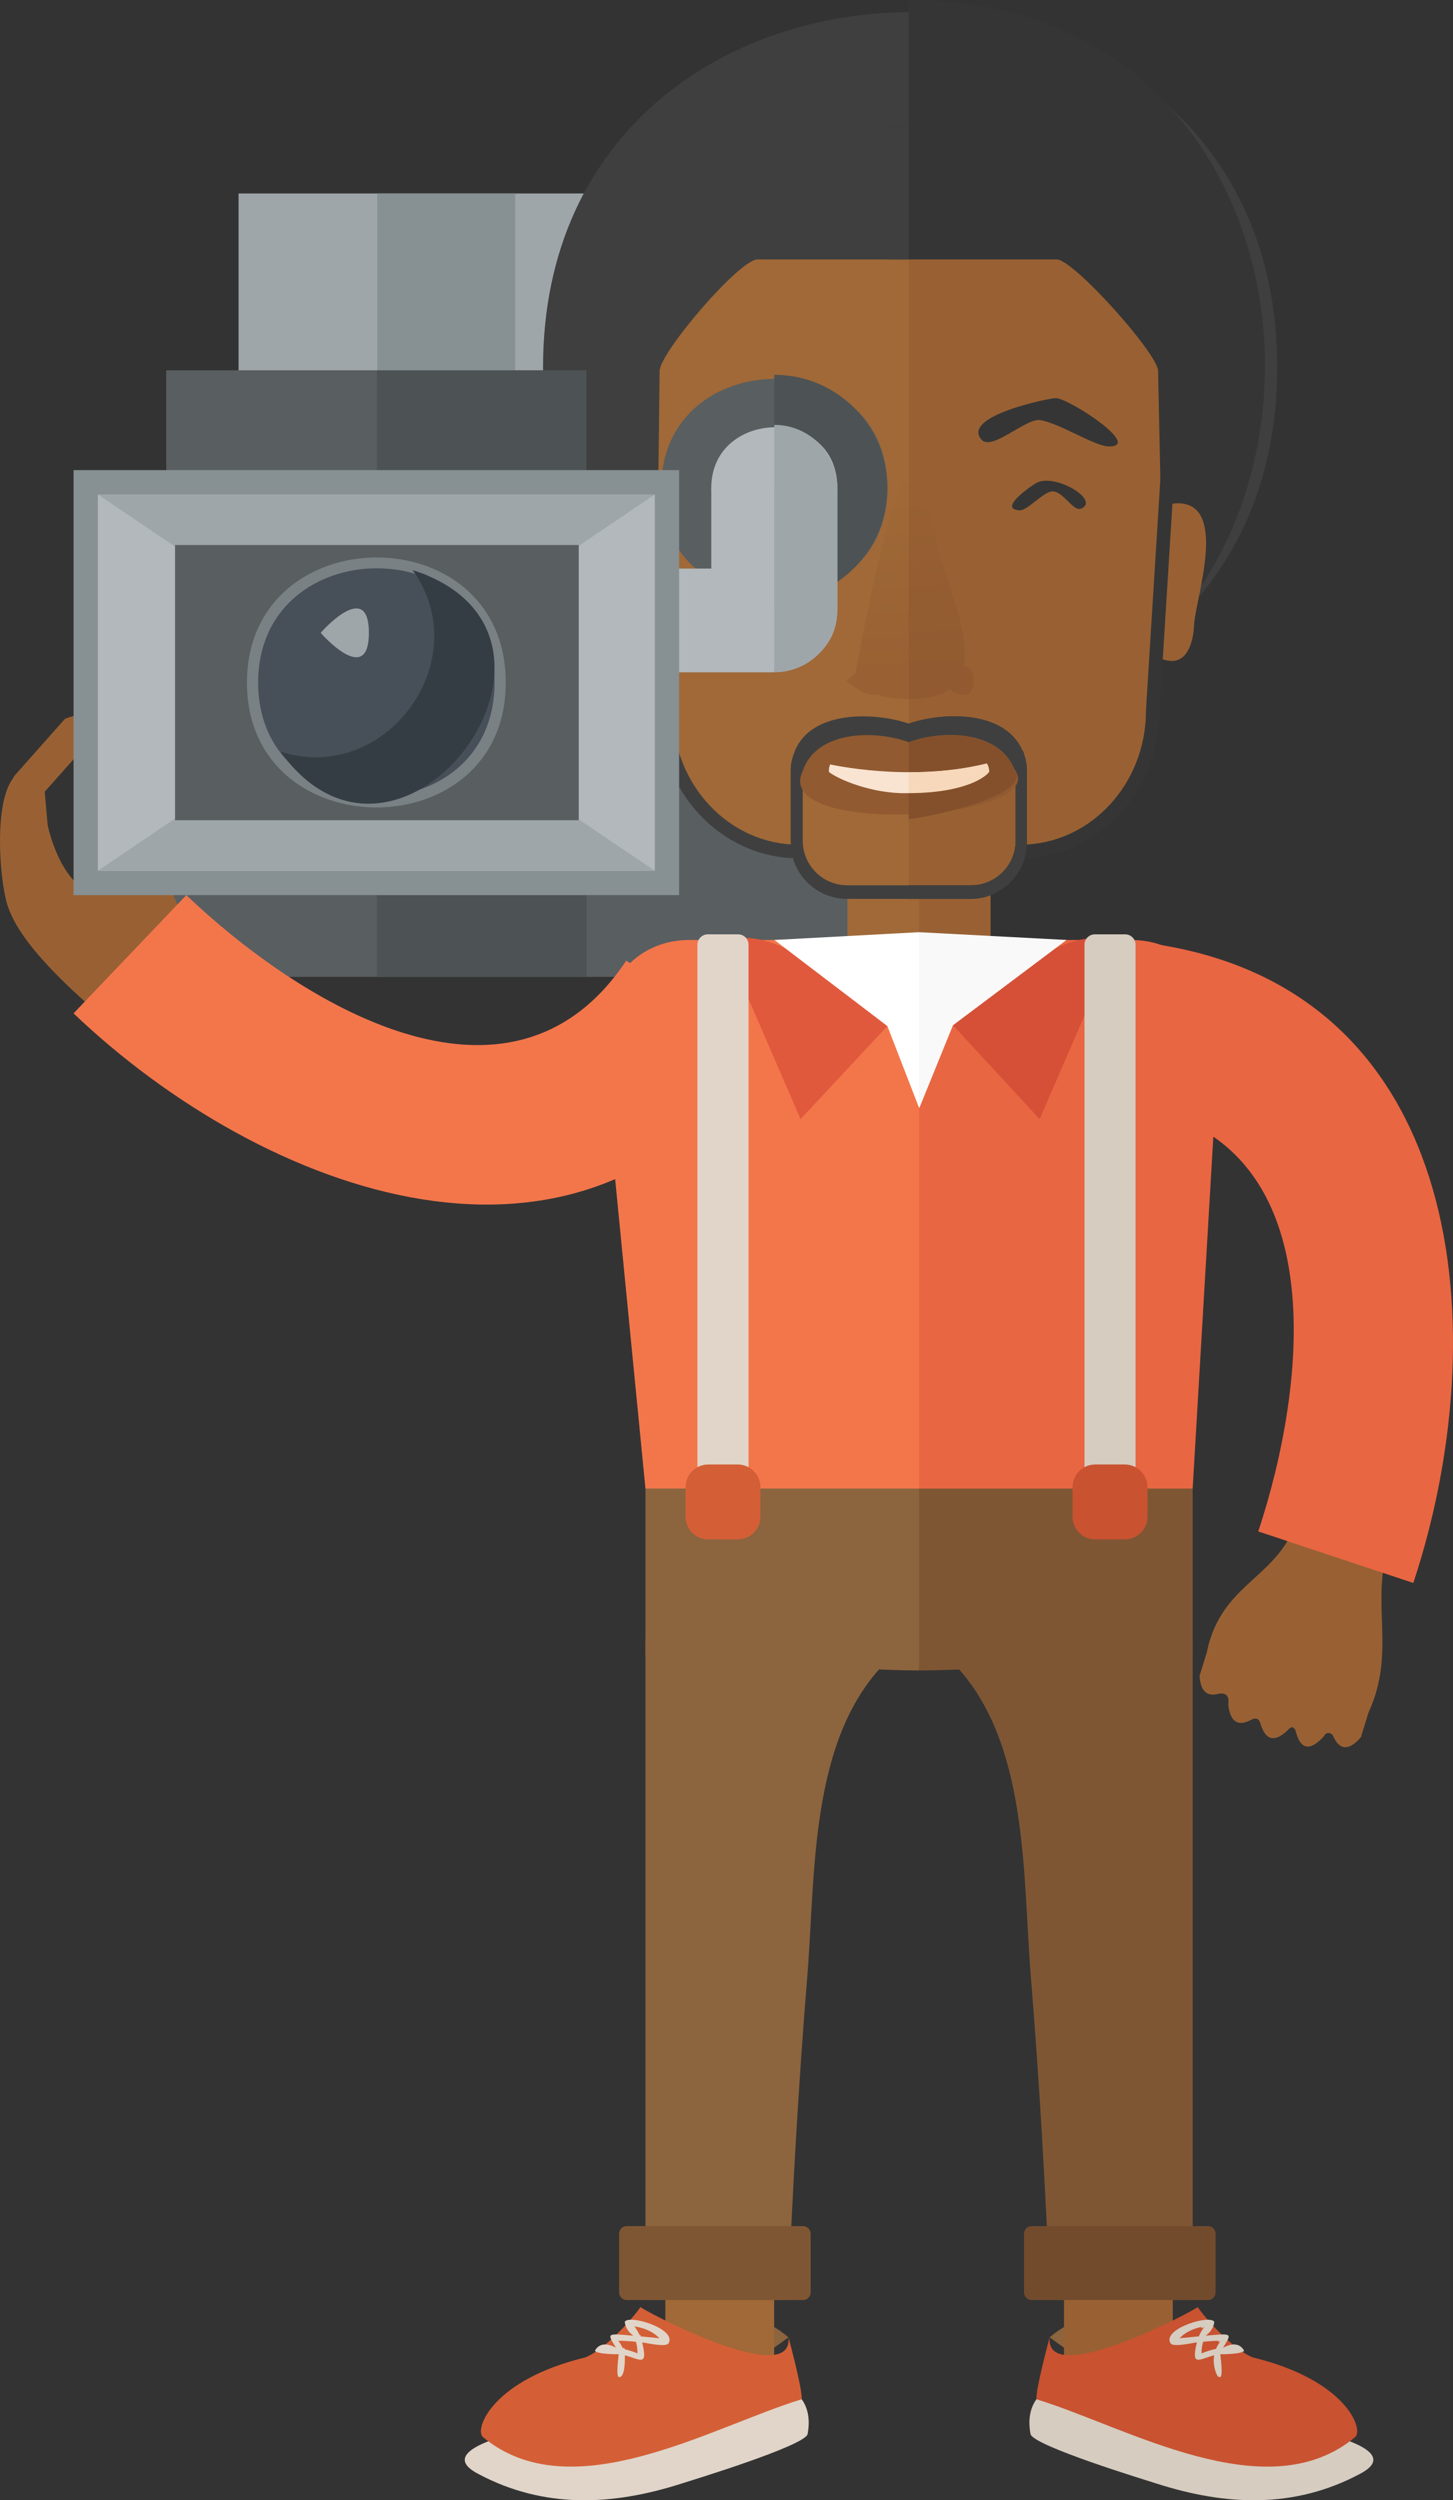 <?xml version="1.0" encoding="iso-8859-1"?>
<!-- Generator: Adobe Illustrator 19.2.0, SVG Export Plug-In . SVG Version: 6.00 Build 0)  -->
<svg version="1.1" xmlns="http://www.w3.org/2000/svg" xmlns:xlink="http://www.w3.org/1999/xlink" x="0px" y="0px"
	 viewBox="0 0 410.35 705.875" style="enable-background:new 0 0 410.35 705.875;" xml:space="preserve">
<rect x="0" y="0" width="410.35" height="705.875" fill="#333333" stroke="none"/>
<g id="CameraPerson">
	<g>
		<rect x="67.377" y="54.62" style="fill:#9FA6AA;" width="173.952" height="114.87"/>
		<rect x="46.947" y="104.546" style="fill:#595E60;" width="222.268" height="171.249"/>
		<rect x="106.543" y="54.62" style="fill:#879093;" width="38.963" height="114.87"/>
		<path style="fill:#996133;" d="M18.343,202.947c6.495-2.603,8.835-0.525,7.021,6.233l-12.727,14.34l0.812,9.412
			c1.465,6.444,5.296,16.544,12.367,19.058c8.822-0.872,10.128-7.522,11.31-14.351l0.421-10.397c0.243-6.065,9.621-5.684,9.381,0.38
			l-0.335,8.262l1.301,14.237l0,0c5.505,14.135,13.447,27.031,22.978,38.767c2.754,3.073,4.75,5.416,4.75,5.416l-15.708,14.983
			l-2.441,2.329c-13.791-14.011-50.156-37.944-55.542-56.653l-0.001-0.002c-0.003-0.006-0.003-0.017-0.006-0.027
			c-2.059-7.319-3.623-27.9,1.65-35.047c0.188-0.389,0.408-0.761,0.702-1.089L18.343,202.947z"/>
		<g>
			<g>
				<path style="fill:#8C643E;" d="M296.441,659.869C323.432,637.045,339.731,692.519,296.441,659.869L296.441,659.869z"/>
			</g>
			<g>
				<path style="fill:#D6CCC0;" d="M293.978,676.063c0,0-4.458,3.051-2.935,11.143c0.795,3.307,32.645,13.016,35.657,13.979
					c19.417,6.211,38.792,7.162,57.381-2.763c18.789-9.825-38.587-16.728-39.511-16.828
					C327.704,679.771,310.84,677.92,293.978,676.063z"/>
			</g>
			<g>
				<path style="fill:#996133;" d="M331.212,667.614c0,2.142-2.005,3.87-4.482,3.87h-21.758c-2.475,0-4.485-1.728-4.485-3.87V637.81
					c0-2.136,2.01-3.872,4.485-3.872h21.758c2.477,0,4.482,1.736,4.482,3.872V667.614z"/>
			</g>
			<g>
				<path style="fill:#C95230;" d="M296.441,659.869c0,0-3.871,14.2-3.753,17.486c25.441,7.748,65.094,31.54,90.104,10.625
					c2.346-2.349-2.818-16.095-28.98-22.435c-5.047-1.989-12.667-10.015-15.6-14.241
					C338.906,651.501,295.02,674.963,296.441,659.869z"/>
			</g>
			<g>
				<path style="fill:#D6CCC0;" d="M343.79,670.696c-0.022-0.038-1.438-2.556-0.892-5.739c-4.254,1.068-6.602,3.434-4.883-3.652
					c-1.195,0.118-6.717,1.475-7.446,0.248c-2.463-4.125,11.494-8.287,12.368-5.995c-0.21,1.562-1.024,2.846-2.443,3.852
					c7.815-0.688,7.361-0.717,4.921,3.393c2.784-1.444,4.759-1.176,5.926,0.804c-0.138,1.1-7.519,1.121-6.689,0.983
					c-0.078,0.28,0.947,6.518-0.15,6.518C344.22,671.11,343.941,670.96,343.79,670.696
					C343.769,670.658,343.941,670.96,343.79,670.696z M344.76,660.861c-1.331-0.027-2.957,0.077-4.977,0.27
					c-0.317,1.031-0.464,2.119-0.439,3.278c1.387-0.589,2.773-0.995,4.073-1.268C343.723,662.39,344.16,661.624,344.76,660.861
					C343.429,660.833,344.16,661.624,344.76,660.861z M340.229,656.795c-1.902,0.256-4.857,1.029-7.101,3.341
					c1.815-0.177,3.63-0.358,5.445-0.542C338.98,658.624,339.534,657.694,340.229,656.795
					C338.328,657.052,339.534,657.694,340.229,656.795z"/>
			</g>
		</g>
		<g>
			<g>
				<g>
					<path style="fill:#8C643E;" d="M222.678,659.869C195.684,637.049,179.387,692.514,222.678,659.869L222.678,659.869z"/>
				</g>
				<g>
					<path style="fill:#E1D5C9;" d="M225.14,676.063c0,0,4.458,3.051,2.935,11.143c-0.796,3.307-32.645,13.016-35.658,13.979
						c-19.417,6.211-38.791,7.162-57.381-2.763c-18.79-9.825,38.587-16.728,39.511-16.828
						C191.414,679.771,208.278,677.92,225.14,676.063z"/>
				</g>
				<g>
					<path style="fill:#A06937;" d="M187.905,667.614c0,2.142,2.005,3.87,4.482,3.87h21.758c2.476,0,4.485-1.728,4.485-3.87V637.81
						c0-2.136-2.009-3.872-4.485-3.872h-21.758c-2.477,0-4.482,1.736-4.482,3.872V667.614z"/>
				</g>
				<g>
					<path style="fill:#D45F36;" d="M222.678,659.869c0,0,3.871,14.2,3.751,17.486c-25.442,7.749-65.094,31.539-90.105,10.625
						c-2.345-2.349,2.818-16.095,28.982-22.435c5.048-1.989,12.666-10.015,15.598-14.241
						C180.205,651.502,224.104,674.959,222.678,659.869z"/>
				</g>
			</g>
			<g>
				<path style="fill:#E1D5C9;" d="M174.871,671.11c-1.095,0-0.07-6.238-0.147-6.518c0.847,0.14-6.56,0.114-6.69-0.983
					c1.167-1.979,3.142-2.247,5.923-0.804c-2.445-4.111-2.885-4.081,4.922-3.393c-1.423-1.005-2.237-2.289-2.443-3.852
					c0.875-2.294,14.803,1.86,12.369,5.995c-0.736,1.227-6.245-0.128-7.442-0.248c1.686,7.075-0.6,4.731-4.885,3.652
					C176.414,664.576,176.83,671.11,174.871,671.11z M175.956,663.141c1.304,0.273,2.687,0.679,4.077,1.268
					c0.022-1.159-0.121-2.247-0.436-3.278c-2.027-0.193-3.652-0.298-4.982-0.27C175.215,661.624,175.652,662.39,175.956,663.141
					C177.26,663.414,175.652,662.39,175.956,663.141z M180.801,659.594c1.816,0.184,3.633,0.365,5.45,0.542
					c-2.246-2.312-5.205-3.084-7.105-3.341C179.845,657.694,180.395,658.624,180.801,659.594
					C181.265,659.64,180.395,658.624,180.801,659.594z"/>
			</g>
		</g>
		<g>
			<polygon style="fill:#996133;" points="279.748,239.009 259.556,239.009 257.36,252.626 259.556,266.471 279.748,266.471 			"/>
			<rect x="239.331" y="239.009" style="fill:#A06937;" width="20.225" height="27.462"/>
		</g>
		<g>
			<g>
				<g>
					<path style="fill:#8C643E;" d="M222.532,649.351h-40.246v-186.51l67.729,6.574c-21.512,21.877-19.675,59.856-22.008,88.386
						C225.517,588.267,223.813,618.812,222.532,649.351z"/>
				</g>
				<g>
					<path style="fill:#7F5634;" d="M296.586,649.351h40.243v-186.51l-67.731,6.574c21.519,21.87,19.679,59.859,22.012,88.386
						C293.601,588.267,295.305,618.812,296.586,649.351z"/>
				</g>
				<g>
					<g>
						<path style="fill:#8C643E;" d="M182.286,403.343v63.876c0,0,57.946,4.393,77.273,4.393l2.197-27.853l-2.197-40.416H182.286z"
							/>
					</g>
					<g>
						<path style="fill:#7F5634;" d="M259.559,403.343v68.269c19.324,0,77.27-4.393,77.27-4.393v-63.876H259.559z"/>
					</g>
				</g>
			</g>
			<g>
				<path style="fill:#7F5634;" d="M228.947,647.154c0,1.215-0.956,2.197-2.137,2.197h-49.83c-1.18,0-2.136-0.982-2.136-2.197
					v-16.478c0-1.213,0.956-2.197,2.136-2.197h49.83c1.181,0,2.137,0.983,2.137,2.197V647.154z"/>
			</g>
			<g>
				<path style="fill:#724B2D;" d="M343.306,647.154c0,1.215-0.956,2.197-2.134,2.197h-49.834c-1.178,0-2.137-0.982-2.137-2.197
					v-16.478c0-1.213,0.959-2.197,2.137-2.197h49.834c1.178,0,2.134,0.983,2.134,2.197V647.154z"/>
			</g>
		</g>
		<g>
			<path style="fill:#996133;" d="M386.505,483.437l-2.174,7.027c-3.466,3.96-6.122,3.745-7.969-0.644c0,0-0.004,0-0.009,0.007
				c-1.66-1.534-2.552,0.463-2.552,0.463c-3.977,4.273-6.628,3.661-7.955-1.837c0,0-0.004,0-0.009,0
				c-0.994-1.777-2.068-0.056-2.068-0.056s-0.009-0.004-0.018-0.009c-3.753,3.643-6.352,3.034-7.798-1.827h-0.008
				c-0.61-2.291-2.523-1.046-2.523-1.046l-0.004-0.005c-3.847,2.056-6.029,0.604-6.544-4.356c0.622-3.848-2.706-2.969-2.706-2.969
				s0-0.013,0.002-0.017c-3.306,0.948-5.106-0.722-5.4-5.012l2.042-6.613c4.188-20.718,21.647-20.815,26.046-39.687
				c0,0,20.074,6.208,25.7,7.955C386.609,452.429,394.585,465.787,386.505,483.437z"/>
		</g>
		<g>
			<path style="fill:#E96642;" d="M399.137,446.903c23.106-69.553,15.893-167.291-73.388-180.432l-6.724,45.643
				c58.961,8.701,49.813,79.653,36.327,120.242L399.137,446.903z"/>
		</g>
		<g>
			<path style="fill:#F3764B;" d="M20.776,286.098c53.031,50.592,144.49,85.793,194.493,10.672l-38.404-25.567
				c-33.034,49.608-93.301,11.032-124.242-18.487L20.776,286.098z"/>
		</g>
		<g>
			<g>
				<path style="fill:#F3764B;" d="M194.693,265.373c-13.705,0-24.816,10.217-24.816,28.239l12.409,126.643h77.663l2.197-69.416
					l-2.197-85.466H194.693z"/>
			</g>
			<g>
				<path style="fill:#E96642;" d="M344.271,293.611c0-18.022-11.11-28.239-24.817-28.239h-59.895v154.882h77.267L344.271,293.611z"
					/>
			</g>
		</g>
		<g>
			<path style="fill:#E1593C;" d="M226.085,315.962c8.176-8.759,16.351-17.518,24.526-26.277
				c-13.198-10.052-28.109-28.538-46.427-24.313C211.485,282.236,218.785,299.099,226.085,315.962z"/>
		</g>
		<g>
			<path style="fill:#D65037;" d="M293.618,315.962c-8.162-8.835-16.324-17.669-24.486-26.504
				c13.134-9.832,28.291-28.244,46.387-24.086C308.219,282.236,300.919,299.099,293.618,315.962z"/>
		</g>
		<g>
			<polygon style="fill:#F9F9F9;" points="259.539,263.176 257.342,284.115 259.539,312.709 259.607,312.883 269.132,289.458 
				301.212,265.373 			"/>
			<polygon style="fill:#FFFFFF;" points="218.691,265.373 250.612,289.685 259.539,312.709 259.539,263.176 			"/>
		</g>
		<g>
			<path style="fill:#D6CCC0;" d="M320.696,420.255V266.702c0-1.613-1.309-2.917-2.923-2.917h-8.574
				c-1.613,0-2.921,1.304-2.921,2.917v153.553H320.696z"/>
		</g>
		<g>
			<path style="fill:#C95230;" d="M324.061,428.201c0,3.536-2.868,6.398-6.398,6.398h-8.355c-3.53,0-6.394-2.862-6.394-6.398v-8.355
				c0-3.531,2.864-6.394,6.394-6.394h8.355c3.53,0,6.398,2.863,6.398,6.394V428.201z"/>
		</g>
		<g>
			<path style="fill:#E1D5C9;" d="M211.393,420.255V266.702c0-1.613-1.308-2.917-2.923-2.917h-8.571
				c-1.614,0-2.923,1.304-2.923,2.917v153.553H211.393z"/>
		</g>
		<g>
			<path style="fill:#D45F36;" d="M214.757,428.201c0,3.536-2.866,6.398-6.398,6.398h-8.353c-3.532,0-6.393-2.862-6.393-6.398
				v-8.355c0-3.531,2.861-6.394,6.393-6.394h8.353c3.532,0,6.398,2.863,6.398,6.394V428.201z"/>
		</g>
		<g>
			<path style="fill:#3F3F3F;" d="M360.705,103.672c0,133.855-207.34,133.372-207.34,0
				C153.365-29.732,360.705-30.189,360.705,103.672z"/>
			<path style="fill:#353535;" d="M257.035,0c-0.127,0-0.253,0.004-0.379,0.006v207.331C390.406,207.337,391.031,0,257.035,0z"/>
			<path style="fill:#996133;" d="M337.21,176.597c-0.185,4.629-1.884,10.259-6.504,10.003l0,0
				c-4.627-0.253-8.164-4.214-7.907-8.834l1.541-27.772c0.258-4.623,4.214-8.162,8.835-7.904l0,0
				C346.886,142.846,337.5,169.383,337.21,176.597C337.025,181.226,337.714,164.039,337.21,176.597z"/>
			<path style="fill:#A06937;" d="M176.115,176.597c0.186,4.629,1.886,10.259,6.507,10.003l0,0c4.621-0.253,8.159-4.214,7.903-8.834
				l-1.54-27.772c-0.259-4.623-4.214-8.162-8.834-7.904l0,0C166.435,142.847,175.823,169.381,176.115,176.597
				C176.301,181.226,175.606,164.039,176.115,176.597z"/>
			<g>
				<path style="fill:#A06937;" d="M219.064,57.331c-16.572,0-30.618,11.415-35.543,27.226v42.776l4.568,73.399
					c0,21.908,16.76,39.665,37.437,39.665h47.713V57.331H219.064z"/>
				<g>
					<path style="fill:#996133;" d="M329.853,83.717c-5.155-15.374-19.002-26.387-35.278-26.387h-37.903v183.066h31.441
						c20.674,0,37.436-17.757,37.436-39.665l4.304-69.1V83.717z"/>
				</g>
			</g>
			<path style="fill:#3F3F3F;" d="M225.526,238.477c-19.585,0-35.518-16.931-35.518-37.745l-4.569-73.46V84.852
				c4.895-15.325,18.376-25.602,33.625-25.602h37.971v-3.838h-37.971c-17.031,0-32.053,11.483-37.377,28.574l-0.086,0.278v43.067
				l4.569,73.461c0.029,22.903,17.672,41.522,39.356,41.522h31.509v-3.839H225.526z"/>
			<path style="fill:#353535;" d="M331.672,83.107c-5.555-16.566-20.462-27.695-37.097-27.695h-37.54v3.838h37.54
				c14.884,0,28.253,9.947,33.359,24.784v47.538l-4.301,69.043l-0.003,0.117c0,20.814-15.932,37.745-35.517,37.745h-31.078v3.839
				h31.078c21.684,0,39.324-18.619,39.355-41.523l4.3-69.043l0.004-48.345L331.672,83.107z"/>
			<g>
				<linearGradient id="SVGID_1_" gradientUnits="userSpaceOnUse" x1="248.393" y1="132.896" x2="249.593" y2="190.949">
					<stop  offset="0" style="stop-color:#A06937"/>
					<stop  offset="1" style="stop-color:#996133"/>
				</linearGradient>
				<path style="fill:url(#SVGID_1_);" d="M241.335,191.551c0,3.193,7.203,5.783,15.7,5.858l-0.372-64.536
					C250.92,137.783,241.335,191.551,241.335,191.551z"/>
				<linearGradient id="SVGID_2_" gradientUnits="userSpaceOnUse" x1="263.129" y1="133.299" x2="264.568" y2="190.138">
					<stop  offset="0.005" style="stop-color:#996133"/>
					<stop  offset="1" style="stop-color:#915A30"/>
				</linearGradient>
				<path style="fill:url(#SVGID_2_);" d="M265.11,154.915c-3.397-13.817-5.94-20.469-8.447-22.042v64.536
					C283.281,197.409,269.244,171.744,265.11,154.915C261.713,141.098,269.761,173.846,265.11,154.915z"/>
				<path style="fill:#996133;" d="M249.185,192.172c0,9.151-10.07,0-10.208,0C239.116,192.172,249.185,183.02,249.185,192.172z"/>
				<path style="fill:#915A30;" d="M274.904,192.172c0,9.151-10.067,0-10.206,0C264.837,192.172,274.904,183.02,274.904,192.172z"/>
			</g>
			<path style="fill:#3F3F3F;" d="M201.19,126.045c-9.395,0,10.958-13.329,14.992-13.66c1.321-0.108,27.143,5.059,20.984,11.795
				c-2.917,3.195-12.567-6.198-16.539-5.571C215.007,119.496,205.267,126.045,201.19,126.045z"/>
			<path style="fill:#353535;" d="M313.228,126.045c-4.082,0-13.849-6.548-19.479-7.433c-3.97-0.625-13.576,8.758-16.499,5.568
				c-6.158-6.739,19.671-11.903,20.987-11.795C302.271,112.717,322.627,126.045,313.228,126.045z"/>
			<g>
				<path style="fill:#353535;" d="M298.439,73.246c4.755,0,28.628,26.686,28.628,31.506l0.637,30.521h3.63V59.386
					c0-13.014-10.55-23.564-23.563-23.564h-56.862l-6.717,19.326l6.717,18.097H298.439z"/>
				<path style="fill:#3F3F3F;" d="M185.935,135.272l0.342-30.521c0-5.129,22.482-31.506,27.666-31.506h42.729V35.822h-51.098
					c-13.014,0-23.565,10.55-23.565,23.564v75.886H185.935z"/>
			</g>
			<path style="fill:#996133;" d="M256.663,252.816h19.913c15.031,0,15.03-24.468,0-24.468h-19.913l-10.556,16.072L256.663,252.816z
				"/>
			<path style="fill:#A06937;" d="M256.663,228.348h-19.911c-15.033,0-15.034,24.468,0,24.468h19.911V228.348z"/>
			<g>
				<path style="fill:#353535;" d="M289.161,212.914c0-0.344-0.089-0.655-0.29-0.914c-0.054-0.083-0.121-0.155-0.189-0.23
					c-5.04-11.325-22.469-10.757-32.026-7.484v9.03h22.22c4.393,0,7.956,3.565,7.956,7.957v16.054
					c0,6.965-5.648,12.615-12.614,12.615h-17.562v3.837h17.412c8.783,0,15.933-7.147,15.933-15.933v-20.463
					C290.001,215.807,289.699,214.301,289.161,212.914C289.161,212.57,289.699,214.301,289.161,212.914z"/>
				<g>
					<path style="fill:#3F3F3F;" d="M289.161,212.914c0-0.344-0.089-0.655-0.29-0.914c-0.054-0.083-0.121-0.155-0.189-0.23
						c-5.043-11.331-22.485-10.758-32.044-7.48c-9.541-3.27-27.612-3.889-32.225,7.893h0.053c-0.736,1.584-1.158,3.34-1.158,5.198
						v20.463c0,8.786,7.148,15.933,15.933,15.933h34.827c8.783,0,15.933-7.147,15.933-15.933v-20.463
						C290.001,215.807,289.699,214.301,289.161,212.914C289.161,212.57,289.699,214.301,289.161,212.914z M286.832,237.326
						c0,6.965-5.648,12.615-12.614,12.615h-34.903c-6.968,0-12.613-5.65-12.613-12.615v-16.054c0-4.392,3.56-7.957,7.956-7.957
						h44.218c4.393,0,7.956,3.565,7.956,7.957V237.326z"/>
				</g>
			</g>
			<g>
				<g>
					<path style="fill:#915A30;" d="M286.563,217.249c-0.05-0.082-0.113-0.154-0.175-0.23c-4.534-10.973-20.548-10.87-29.728-7.479
						c-9.192-3.394-25.759-3.508-29.897,7.893h0.059C216.929,236.493,297.029,231.679,286.563,217.249
						C286.512,217.167,288.913,220.49,286.563,217.249z"/>
					<path style="fill:#F9E4D2;" d="M234.473,215.808c0,0,22.542,5.132,44.202-0.271c5.094,7.247-22.899,8.393-22.4,8.393
						c-10.019,0.243-19.799-4.028-22.157-5.983C233.995,216.633,234.473,215.808,234.473,215.808z"/>
				</g>
				<g>
					<path style="fill:#84502C;" d="M286.563,217.249c-0.05-0.082-0.113-0.154-0.175-0.23c-4.534-10.973-20.548-10.87-29.728-7.479
						c0,0-0.008-0.003-0.013-0.004v8.472c6.791,0.017,14.476-0.581,22.054-2.47c0.655,0.929,0.714,2.358,0.714,2.358
						s-4.365,5.966-22.769,6.031v7.301C259.607,231.227,292.128,224.922,286.563,217.249
						C286.512,217.167,288.913,220.49,286.563,217.249z"/>
					<path style="fill:#F7D8BA;" d="M279.386,217.895c0,0-0.059-1.429-0.711-2.358c-7.569,1.889-15.242,2.487-22.028,2.47v5.919
						C275.029,223.861,279.386,217.895,279.386,217.895z"/>
				</g>
			</g>
			<path style="fill:none;" d="M288.113,238.477c19.584,0,35.517-16.931,35.517-37.745l0.003-0.117l4.301-69.043V84.035
				c-5.106-14.837-18.475-24.784-33.359-24.784h-37.54v179.226H288.113z"/>
			<path style="fill:none;" d="M185.439,84.852v42.419l4.569,73.46c0,20.814,15.933,37.745,35.518,37.745h31.509V59.25h-37.971
				C203.814,59.25,190.334,69.527,185.439,84.852z"/>
			<g>
				<path style="fill:#3F3F3F;" d="M209.673,144.069c-6.661-0.37,3.619-7.418,4.158-7.722c5.075-2.859,18.336,4.161,13.518,7.091
					C229.86,141.905,208.37,143.997,209.673,144.069C209.447,144.056,210.509,144.115,209.673,144.069z"/>
			</g>
			<g>
				<path style="fill:#353535;" d="M287.985,144.08c-6.639-0.39,4.093-7.454,4.78-7.792c5.454-2.685,17.829,4.895,12.693,7.267
					c-2.532,1.167-5.437-5.652-8.801-4.738C294.052,139.524,290.004,144.191,287.985,144.08
					C287.688,144.063,288.741,144.122,287.985,144.08z"/>
			</g>
		</g>
		<rect x="106.442" y="104.546" style="fill:#4D5254;" width="59.188" height="171.249"/>
		<g>
			<path style="fill:#595E60;" d="M250.613,137.751c0,40.943-63.871,40.943-63.871,0C186.741,97.037,250.613,96.394,250.613,137.751
				z"/>
			<path style="fill:#4D5254;" d="M250.613,137.751c0-17.638-14.298-31.935-31.936-31.935v63.87
				C236.315,169.686,250.613,155.388,250.613,137.751z"/>
			<path style="fill:#B2B8BB;" d="M236.479,137.751c0,22.627-35.602,22.628-35.603,0
				C200.877,115.386,236.479,114.444,236.479,137.751z"/>
			<rect x="168.934" y="160.512" style="fill:#B2B8BB;" width="49.743" height="29.296"/>
			<rect x="200.877" y="137.751" style="fill:#B2B8BB;" width="35.603" height="34.254"/>
			<path style="fill:#9FA6AA;" d="M236.479,137.751c0-9.832-7.969-17.802-17.802-17.802v35.604
				C228.51,155.553,236.479,147.583,236.479,137.751z"/>
			<path style="fill:#B2B8BB;" d="M236.479,172.006c0,22.628-35.603,22.628-35.603,0
				C200.877,149.641,236.479,148.699,236.479,172.006z"/>
			<path style="fill:#9FA6AA;" d="M236.479,172.006c0-9.831-7.969-17.801-17.802-17.801v35.604
				C228.51,189.808,236.479,181.837,236.479,172.006z"/>
			<rect x="218.677" y="137.751" style="fill:#9FA6AA;" width="17.802" height="34.254"/>
		</g>
		<g>
			<rect x="20.776" y="132.722" style="fill:#879093;" width="171.025" height="119.993"/>
			<rect x="27.672" y="139.617" style="fill:#9FA6AA;" width="157.233" height="106.202"/>
			<rect x="27.672" y="139.617" style="fill:#9FA6AA;" width="157.233" height="106.202"/>
			<polygon style="fill:#B2B8BB;" points="184.905,245.819 27.672,245.819 184.905,139.617 			"/>
			<polygon style="fill:#B2B8BB;" points="27.672,139.617 27.672,245.82 106.289,192.718 			"/>
			<polygon style="fill:#9FA6AA;" points="27.672,245.82 184.905,245.82 106.289,192.718 			"/>
			<rect x="49.438" y="153.873" style="fill:#595E60;" width="114.007" height="77.69"/>
			<g>
				<path style="fill:#798184;" d="M142.835,192.718c0,47.056-73.092,46.934-73.092,0
					C69.743,145.838,142.835,145.37,142.835,192.718z"/>
				<path style="fill:#475059;" d="M139.672,192.718c0,42.985-66.767,42.873-66.766,0
					C72.906,149.895,139.672,149.467,139.672,192.718z"/>
				<path style="fill:#353D44;" d="M116.525,160.94c18.309,25.434-7.552,60.842-37.34,51.258
					C113.267,259.537,172.65,179.006,116.525,160.94C120.472,166.423,129.953,165.262,116.525,160.94z"/>
				<path style="fill:#9FA6AA;" d="M104.18,178.662c0,15.514-13.697,0-13.586,0C90.482,178.662,104.18,163.147,104.18,178.662z"/>
			</g>
		</g>
	</g>
</g>
<g id="Layer_1">
</g>
</svg>
